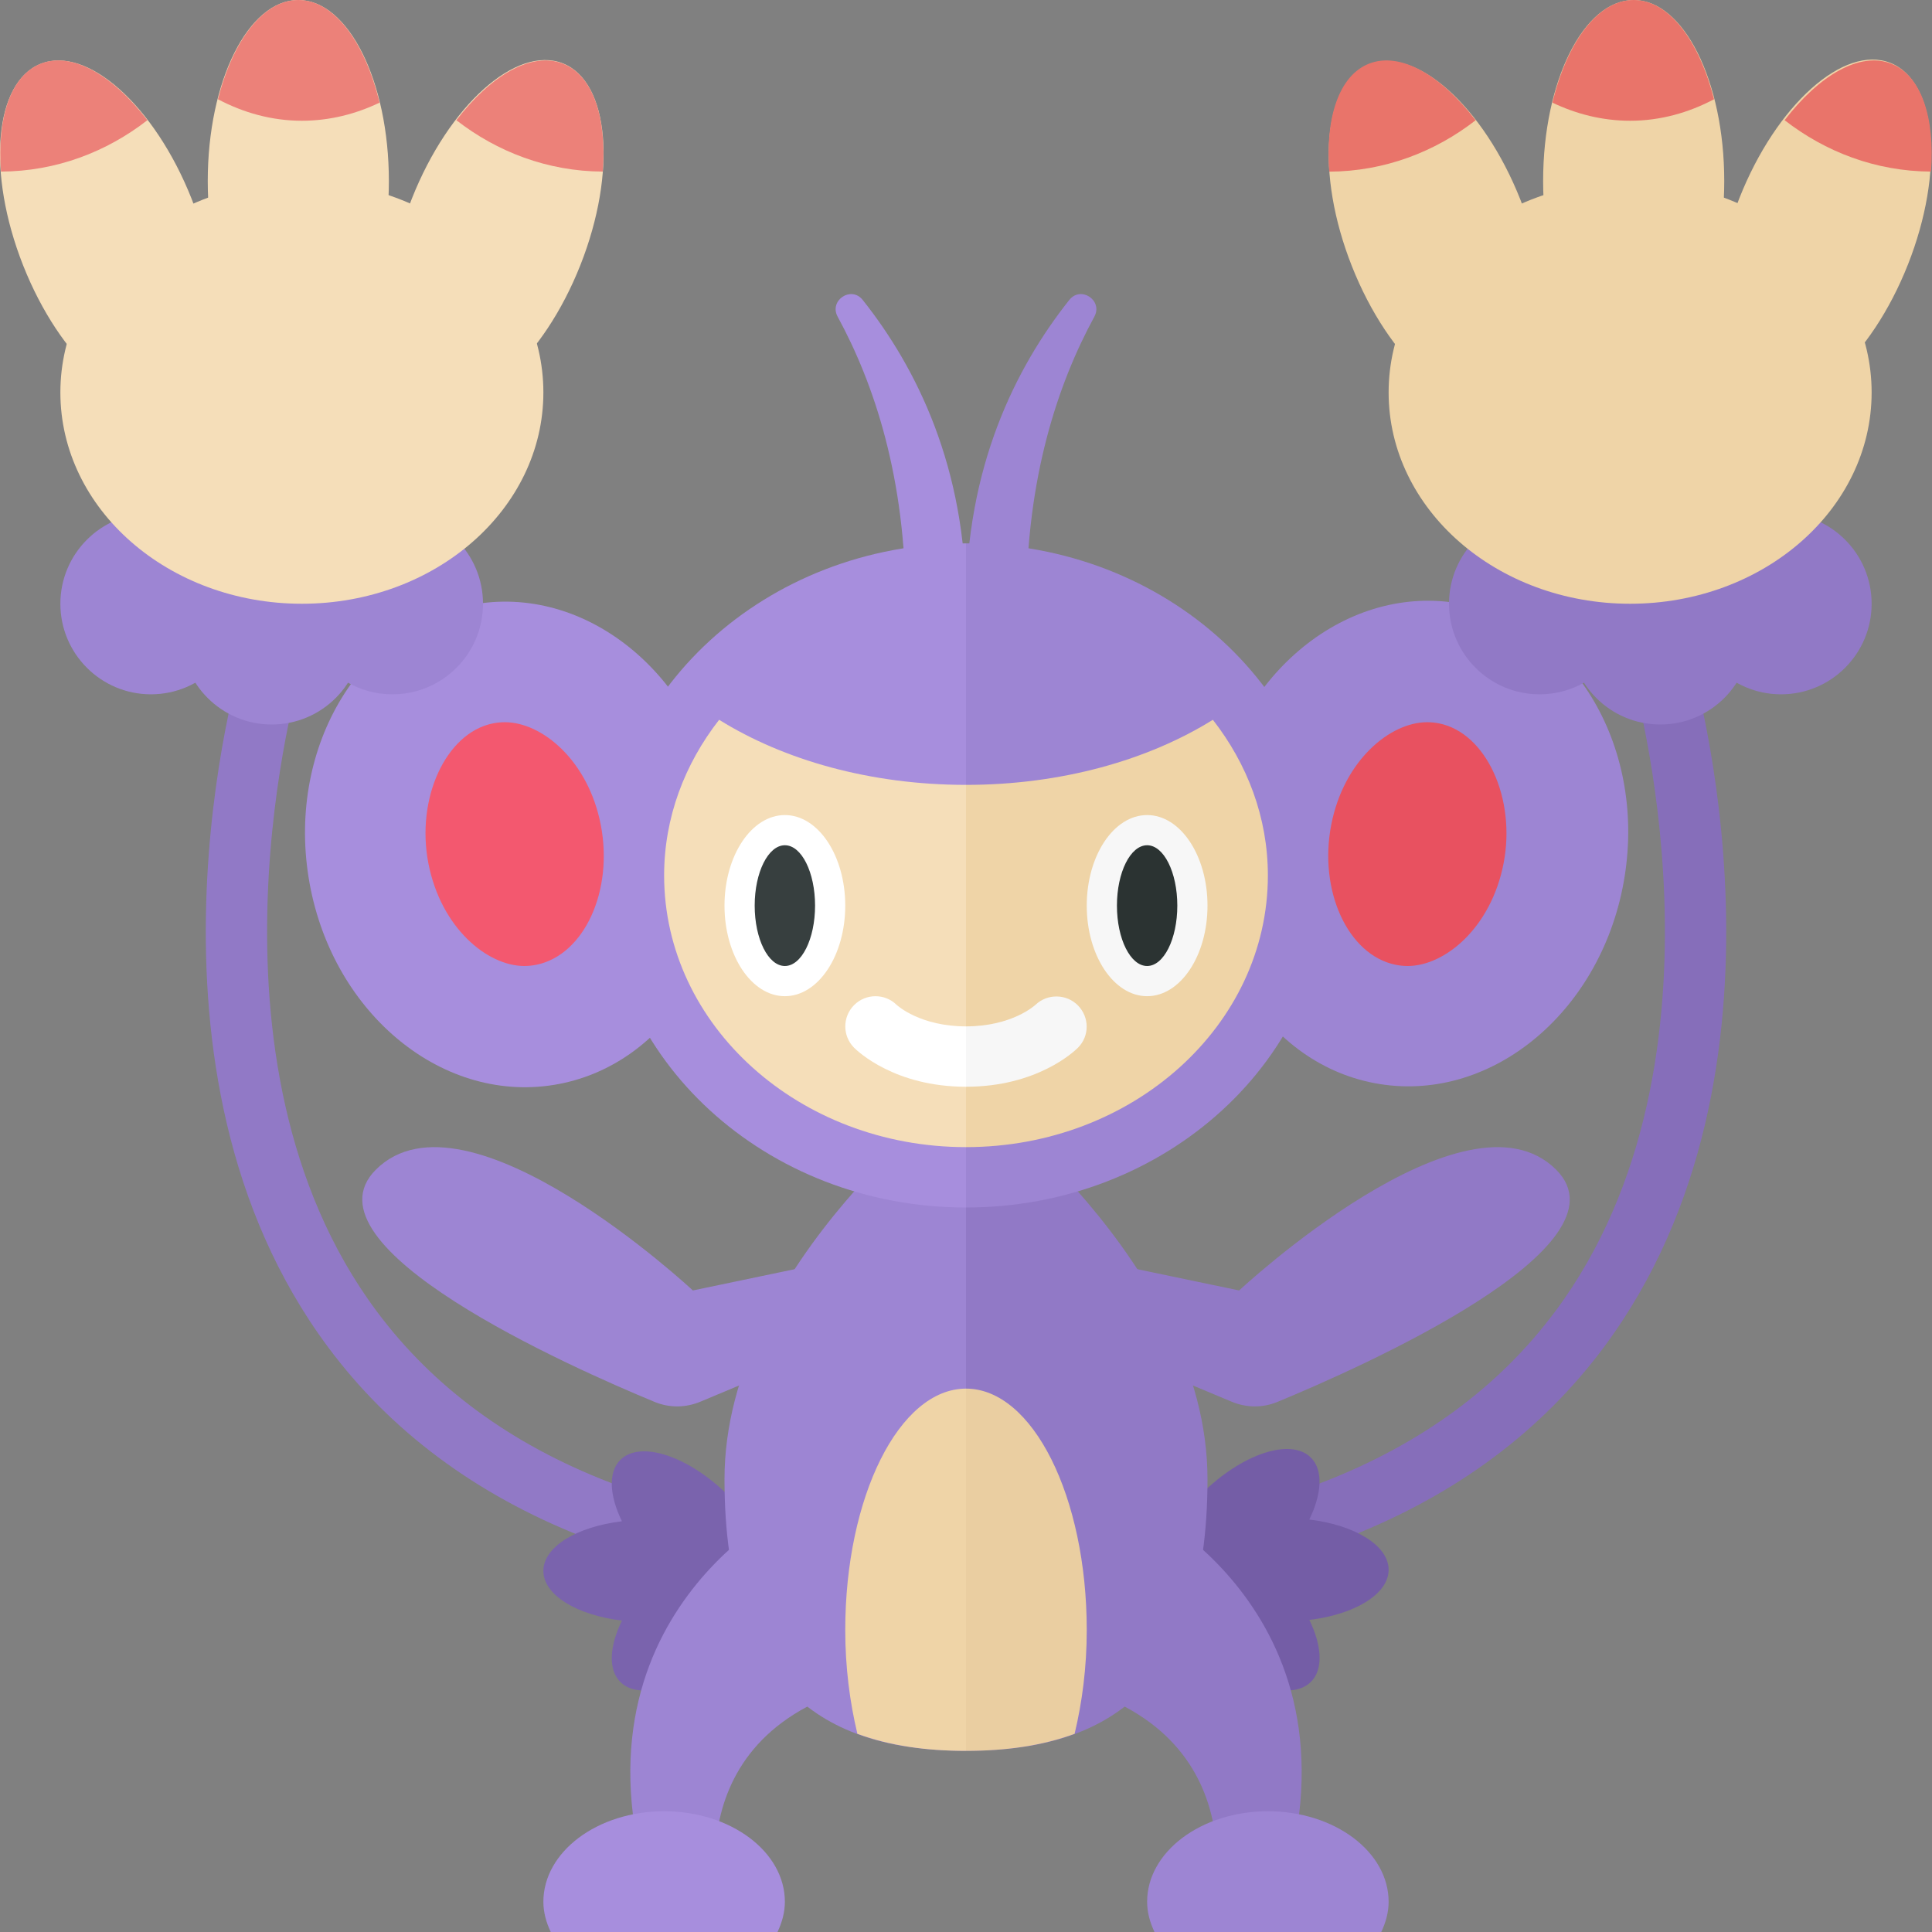 <?xml version="1.0" encoding="utf-8"?>
<!-- Generator: Adobe Illustrator 23.0.2, SVG Export Plug-In . SVG Version: 6.00 Build 0)  -->
<svg version="1.1" xmlns="http://www.w3.org/2000/svg" xmlns:xlink="http://www.w3.org/1999/xlink" x="0px" y="0px" width="32px"
	 height="32px" viewBox="0 0 32 32" enable-background="new 0 0 32 32" xml:space="preserve">
<rect x="0" y="0" width="32" height="32" fill="#808080" stroke="none"/>
<g id="labels">
</g>
<g id="icons">
	<g>
		<path fill="#866EBA" d="M16,26.5c4.944,0,8.499-1.408,10.566-4.187c3.417-4.593,1.496-11.179,1.412-11.457l-0.958,0.287
			c0.02,0.063,1.858,6.392-1.26,10.577C23.893,24.229,20.608,25.5,16,25.5V26.5z"/>
		<path fill="#9179C6" d="M16,26.5c-4.944,0-8.499-1.408-10.566-4.187c-3.417-4.593-1.496-11.179-1.412-11.457l0.958,0.287
			c-0.02,0.063-1.858,6.392,1.26,10.577C8.107,24.229,11.392,25.5,16,25.5V26.5z"/>
		<path fill="#745DA6" d="M19.289,25.432c0.041-0.041,0.089-0.072,0.143-0.095c0.121-0.198,0.274-0.399,0.463-0.588
			c0.669-0.669,1.484-0.941,1.818-0.606c0.207,0.207,0.181,0.599-0.027,1.025C22.439,25.26,23,25.596,23,26s-0.561,0.74-1.313,0.831
			c0.208,0.427,0.234,0.818,0.027,1.025c-0.335,0.335-1.149,0.063-1.818-0.606c-0.189-0.189-0.343-0.39-0.464-0.588
			c-0.054-0.023-0.102-0.054-0.143-0.095c-0.129-0.129-0.166-0.331-0.126-0.568C19.123,25.763,19.16,25.562,19.289,25.432z"/>
		<path fill="#9179C6" d="M19,25c0,0,4,2,2,7h-1c0,0,1-3-2-4L19,25z"/>
		<path fill="#7A63AD" d="M12.675,25.457c-0.04-0.04-0.088-0.071-0.141-0.094c-0.12-0.196-0.272-0.395-0.459-0.582
			c-0.663-0.663-1.469-0.932-1.801-0.6c-0.205,0.205-0.179,0.593,0.027,1.016C9.556,25.286,9,25.619,9,26.019
			s0.556,0.733,1.301,0.823c-0.206,0.423-0.232,0.81-0.027,1.016c0.332,0.332,1.138,0.063,1.801-0.6
			c0.187-0.187,0.339-0.386,0.459-0.582c0.053-0.023,0.101-0.054,0.141-0.094c0.128-0.128,0.165-0.328,0.125-0.562
			C12.84,25.785,12.803,25.585,12.675,25.457z"/>
		<path fill="#9179C6" d="M16,20.429l4.524,0.945c0,0,3.751-3.5,5.251-2c1.277,1.277-3.245,3.279-4.617,3.846
			c-0.246,0.102-0.517,0.098-0.762-0.005L16,21.374V20.429z"/>
		<path fill="#9179C6" d="M20,24.5c0-3.59-4-6.5-4-6.5v11C18.209,29,20,28.09,20,24.5z"/>
		<path fill="#9D85D3" d="M13,25c0,0-4,2-2,7h1c0,0-1-3,2-4L13,25z"/>
		<path fill="#9D85D3" d="M16,20.429l-4.524,0.945c0,0-3.751-3.5-5.251-2c-1.277,1.277,3.245,3.279,4.617,3.846
			c0.246,0.102,0.517,0.098,0.762-0.005L16,21.374V20.429z"/>
		<path fill="#9D85D3" d="M16,18c0,0-4,2.91-4,6.5s1.791,4.5,4,4.5V18z"/>
		<path fill="#9D85D3" d="M22,14.5c0-3.038-2.686-5.5-6-5.5v11C19.314,20,22,17.538,22,14.5z"/>
		
			<ellipse transform="matrix(0.158 -0.988 0.988 0.158 5.967 34.958)" fill="#9D85D3" cx="23.477" cy="13.981" rx="4.032" ry="3.461"/>
		<path fill="#9D85D3" d="M17.711,4.968C16.816,6.095,16,7.741,16,10h1c0-2.08,0.519-3.641,1.126-4.755
			C18.272,4.976,17.902,4.728,17.711,4.968z"/>
		
			<ellipse transform="matrix(0.988 -0.158 0.158 0.988 -2.099 1.52)" fill="#A78EDD" cx="8.523" cy="13.981" rx="3.461" ry="4.032"/>
		<path fill="#A78EDD" d="M14.289,4.968C15.184,6.095,16,7.741,16,10h-1c0-2.08-0.519-3.641-1.126-4.755
			C13.728,4.976,14.098,4.728,14.289,4.968z"/>
		<path fill="#A78EDD" d="M16,9c-3.314,0-6,2.462-6,5.5c0,3.038,2.686,5.5,6,5.5V9z"/>
		<path fill="#F5DEB9" d="M16,13c-1.582,0-3.017-0.411-4.089-1.078C11.341,12.653,11,13.539,11,14.5c0,2.485,2.239,4.5,5,4.5V13z"/>
		<path fill="#EFD4A7" d="M21,14.5c0-0.961-0.341-1.847-0.911-2.578C19.017,12.589,17.582,13,16,13v6C18.761,19,21,16.985,21,14.5z"
			/>
		<ellipse fill="#EFD4A7" cx="27.059" cy="3" rx="1.5" ry="3"/>
		<circle fill="#9179C6" cx="29.5" cy="10" r="1.5"/>
		<circle fill="#9179C6" cx="27.5" cy="10.5" r="1.5"/>
		<circle fill="#9179C6" cx="25.5" cy="10" r="1.5"/>
		<ellipse fill="#EFD4A7" cx="27" cy="6.5" rx="4" ry="3.5"/>
		<path fill="#E9746A" d="M27,2c-0.463,0-0.896-0.113-1.287-0.3C25.956,0.697,26.465,0,27.059,0c0.583,0,1.083,0.672,1.331,1.644
			C27.973,1.864,27.505,2,27,2z"/>
		<g>
			
				<ellipse transform="matrix(0.368 -0.93 0.93 0.368 15.51 30.521)" fill="#EFD4A7" cx="30.22" cy="3.844" rx="3" ry="1.5"/>
			
				<ellipse transform="matrix(0.93 -0.368 0.368 0.93 0.257 9.034)" fill="#EFD4A7" cx="23.78" cy="3.844" rx="1.5" ry="3"/>
			<path fill="#E9746A" d="M31.326,1.055c0.5,0.198,0.724,0.9,0.658,1.787c-0.918-0.004-1.752-0.328-2.425-0.851
				C30.132,1.245,30.807,0.849,31.326,1.055z"/>
			<path fill="#E9746A" d="M22.674,1.055c0.519-0.206,1.194,0.191,1.767,0.937c-0.673,0.523-1.508,0.847-2.425,0.851
				C21.95,1.955,22.174,1.253,22.674,1.055z"/>
		</g>
		<ellipse fill="#F5DEB9" cx="4.941" cy="3" rx="1.5" ry="3"/>
		<circle fill="#9D85D3" cx="2.5" cy="10" r="1.5"/>
		<circle fill="#9D85D3" cx="4.5" cy="10.5" r="1.5"/>
		<circle fill="#9D85D3" cx="6.5" cy="10" r="1.5"/>
		<ellipse fill="#F5DEB9" cx="5" cy="6.5" rx="4" ry="3.5"/>
		<path fill="#F3586F" d="M8.685,16c-0.618,0-1.382-0.635-1.589-1.698c-0.21-1.075,0.286-2.158,1.062-2.319
			c0.067-0.014,0.136-0.021,0.203-0.021c0.618,0,1.382,0.635,1.589,1.697c0.214,1.094-0.273,2.156-1.062,2.32
			C8.82,15.993,8.752,16,8.685,16z"/>
		<path fill="#E85160" d="M23.315,16c-0.067,0-0.136-0.007-0.203-0.021c-0.788-0.164-1.275-1.227-1.062-2.32
			c0.207-1.062,0.971-1.697,1.589-1.697c0.067,0,0.136,0.007,0.203,0.021c0.775,0.161,1.271,1.244,1.062,2.318
			C24.697,15.365,23.934,16,23.315,16C23.315,16,23.315,16,23.315,16z"/>
		<path fill="#A78EDD" d="M12.878,32C12.952,31.843,13,31.676,13,31.5c0-0.828-0.895-1.5-2-1.5s-2,0.672-2,1.5
			c0,0.176,0.048,0.343,0.122,0.5H12.878z"/>
		<path fill="#9D85D3" d="M22.878,32C22.952,31.843,23,31.676,23,31.5c0-0.828-0.895-1.5-2-1.5s-2,0.672-2,1.5
			c0,0.176,0.048,0.343,0.122,0.5H22.878z"/>
		<path fill="#EC8179" d="M5,2c0.463,0,0.896-0.113,1.287-0.3C6.044,0.697,5.535,0,4.941,0C4.358,0,3.858,0.672,3.61,1.644
			C4.027,1.864,4.495,2,5,2z"/>
		<g>
			
				<ellipse transform="matrix(0.93 -0.368 0.368 0.93 -1.291 0.926)" fill="#F5DEB9" cx="1.78" cy="3.844" rx="1.5" ry="3"/>
			<ellipse transform="matrix(0.368 -0.93 0.93 0.368 1.618 10.069)" fill="#F5DEB9" cx="8.22" cy="3.844" rx="3" ry="1.5"/>
			<path fill="#EC8179" d="M0.674,1.055c-0.5,0.198-0.724,0.9-0.658,1.787c0.918-0.004,1.752-0.328,2.425-0.851
				C1.868,1.245,1.193,0.849,0.674,1.055z"/>
			<path fill="#EC8179" d="M9.326,1.055C8.807,0.849,8.132,1.245,7.559,1.991c0.673,0.523,1.508,0.847,2.425,0.851
				C10.05,1.955,9.826,1.253,9.326,1.055z"/>
		</g>
		<ellipse fill="#FFFFFF" cx="13" cy="15" rx="1" ry="1.5"/>
		<ellipse fill="#373F3F" cx="13" cy="15" rx="0.5" ry="1"/>
		<ellipse fill="#F7F7F7" cx="19" cy="15" rx="1" ry="1.5"/>
		<ellipse fill="#2B3332" cx="19" cy="15" rx="0.5" ry="1"/>
		<path fill="#EFD4A7" d="M16,23c-1.105,0-2,1.791-2,4c0,0.617,0.076,1.195,0.201,1.717C14.742,28.918,15.352,29,16,29V23z"/>
		<path fill="#EACEA1" d="M17.799,28.717C17.924,28.195,18,27.617,18,27c0-2.209-0.895-4-2-4v6
			C16.648,29,17.258,28.918,17.799,28.717z"/>
		<path fill="#FFFFFF" d="M16,17c-0.75,0-1.128-0.337-1.151-0.358c-0.194-0.19-0.508-0.189-0.702,0.005
			c-0.195,0.195-0.195,0.512,0,0.707C14.213,17.42,14.827,18,16,18V17z"/>
		<path fill="#F7F7F7" d="M17.854,17.354c0.193-0.193,0.192-0.502,0.003-0.698c-0.19-0.196-0.506-0.202-0.704-0.015
			C17.137,16.655,16.76,17,16,17v1C17.173,18,17.787,17.42,17.854,17.354z"/>
	</g>
</g>
</svg>
